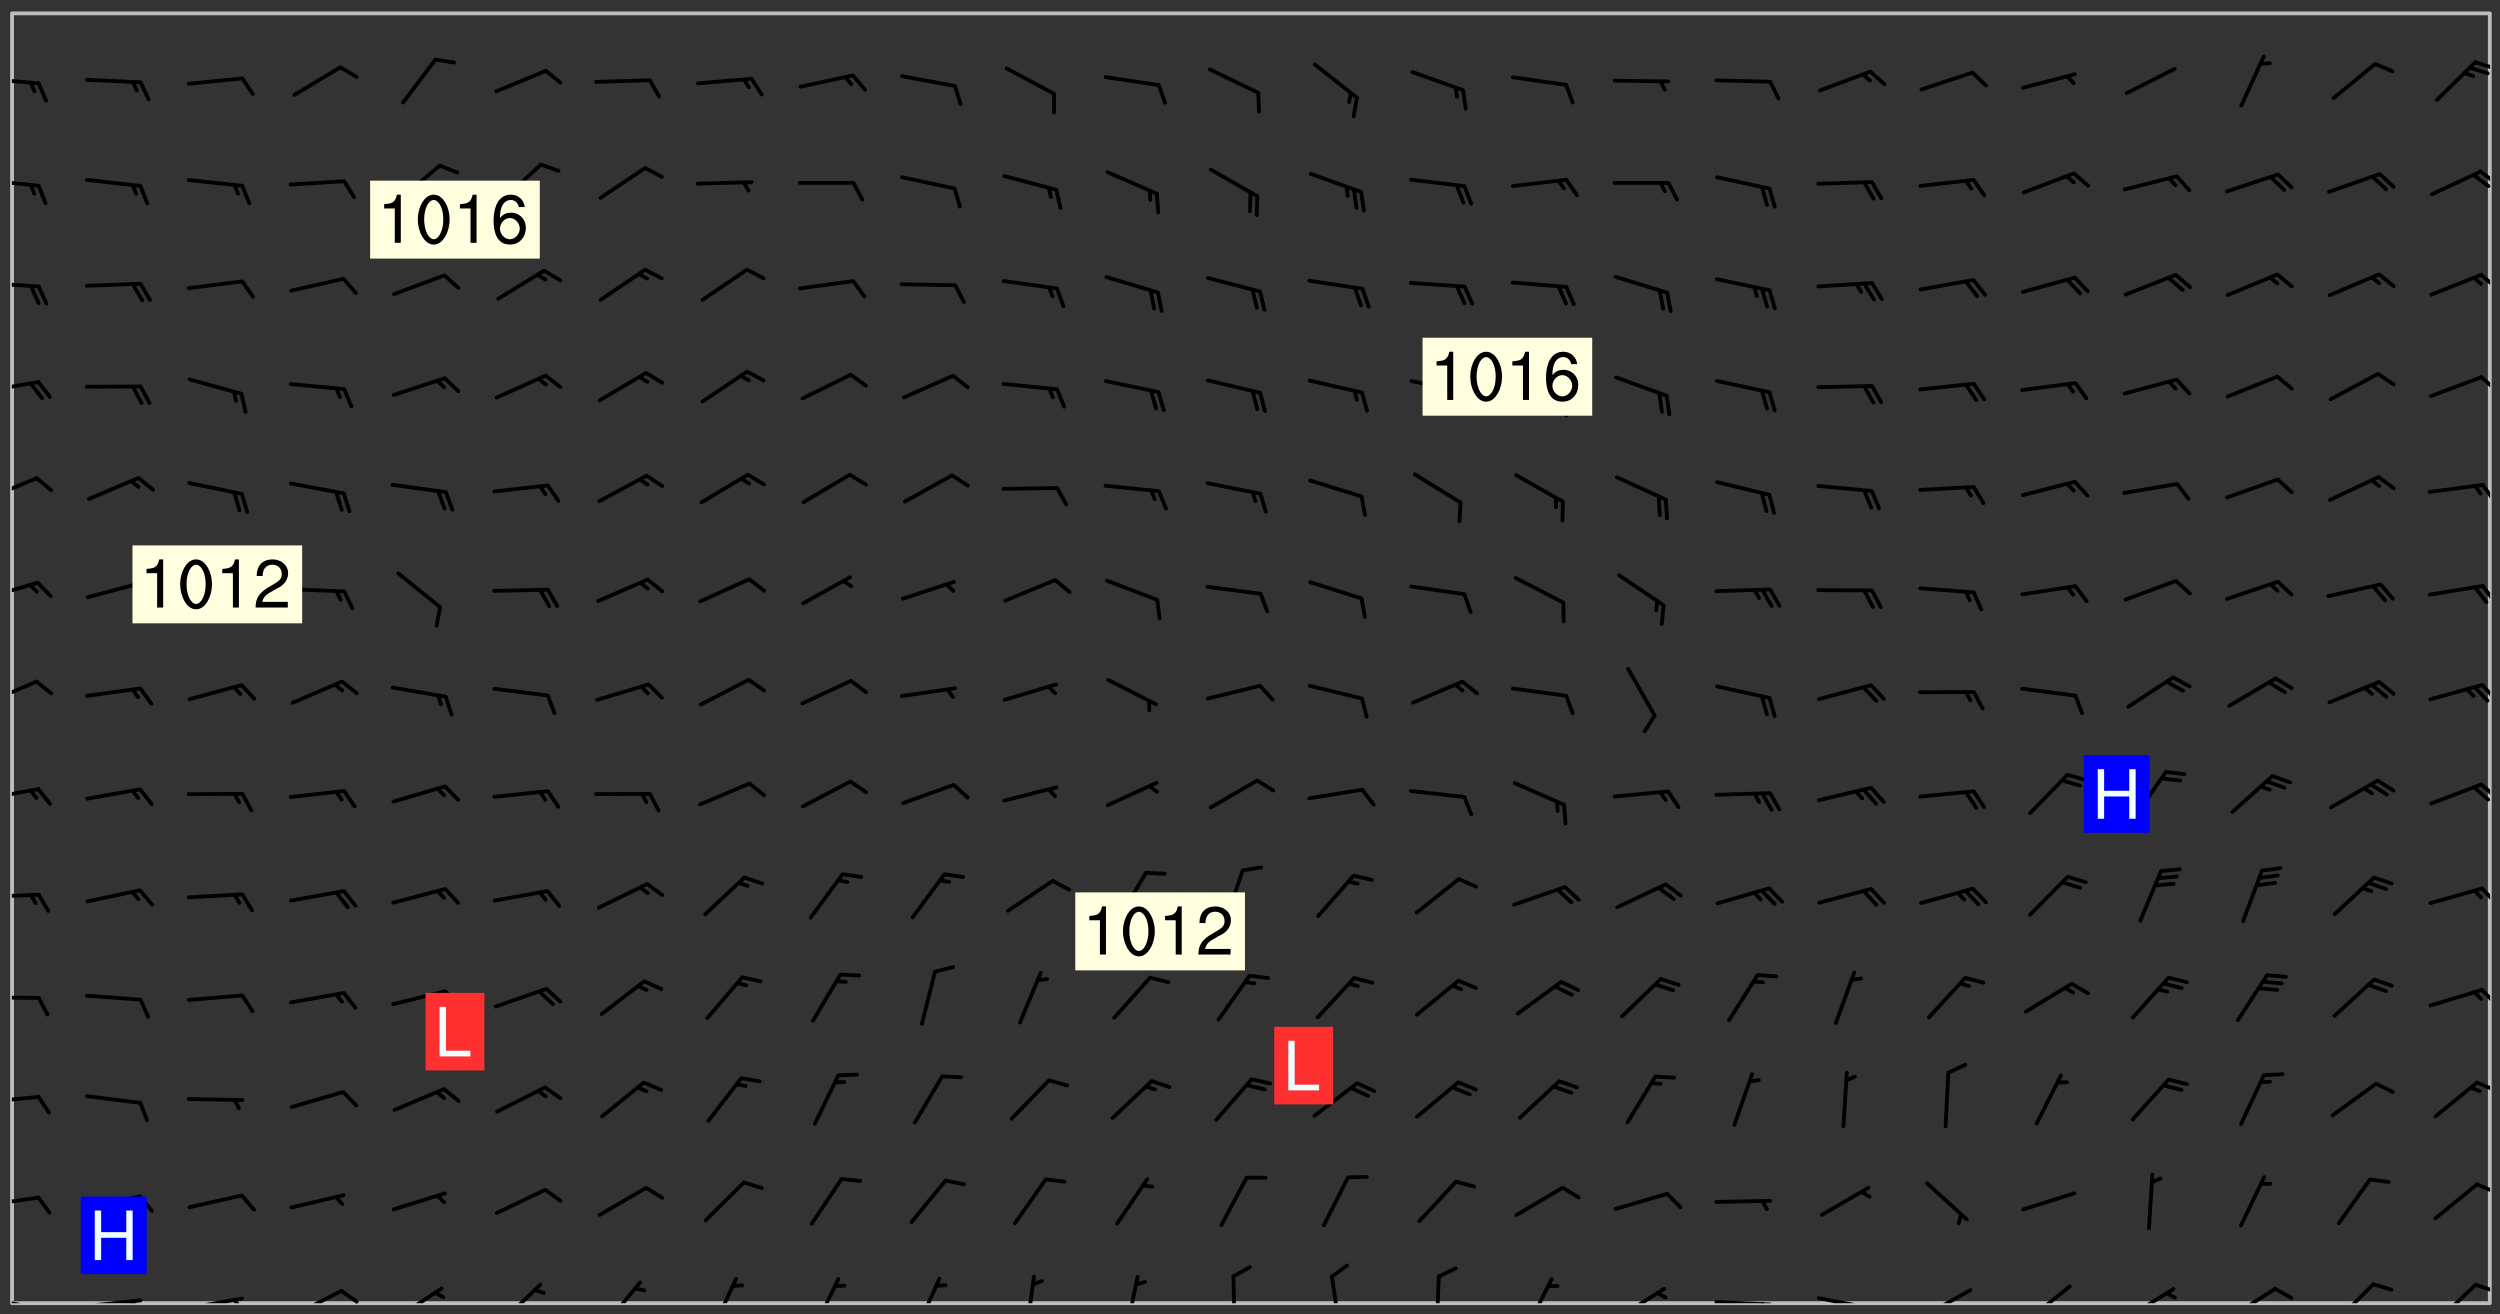 <svg xmlns="http://www.w3.org/2000/svg" role="img" xmlns:xlink="http://www.w3.org/1999/xlink" viewBox="142.45 309.95 326.84 171.84"><rect x="142.45" y="309.95" width="326.84" height="171.84" fill="#333333" stroke="none"/><defs><clipPath id="a"><path d="M144 311.672h324v168.656H144zm0 0"/></clipPath><clipPath id="b"><path d="M144 479h4v1.328h-4zm0 0"/></clipPath><clipPath id="c"><path d="M147 480h2v.328h-2zm0 0"/></clipPath><clipPath id="d"><path d="M153 479h9v1.328h-9zm0 0"/></clipPath><clipPath id="e"><path d="M159 479h2v1.328h-2zm0 0"/></clipPath><clipPath id="f"><path d="M166 479h9v1.328h-9zm0 0"/></clipPath><clipPath id="g"><path d="M172 479h3v1.328h-3zm0 0"/></clipPath><clipPath id="h"><path d="M180 478h8v2.328h-8zm0 0"/></clipPath><clipPath id="i"><path d="M186 478h4v2.328h-4zm0 0"/></clipPath><clipPath id="j"><path d="M194 478h7v2.328h-7zm0 0"/></clipPath><clipPath id="k"><path d="M207 477h7v3.328h-7zm0 0"/></clipPath><clipPath id="l"><path d="M221 477h6v3.328h-6zm0 0"/></clipPath><clipPath id="m"><path d="M235 476h4v4.328h-4zm0 0"/></clipPath><clipPath id="n"><path d="M248 476h5v4.328h-5zm0 0"/></clipPath><clipPath id="o"><path d="M262 476h4v4.328h-4zm0 0"/></clipPath><clipPath id="p"><path d="M276 476h2v4.328h-2zm0 0"/></clipPath><clipPath id="q"><path d="M289 476h3v4.328h-3zm0 0"/></clipPath><clipPath id="r"><path d="M303 476h2v4.328h-2zm0 0"/></clipPath><clipPath id="s"><path d="M316 476h2v4.328h-2zm0 0"/></clipPath><clipPath id="t"><path d="M330 476h1v4.328h-1zm0 0"/></clipPath><clipPath id="u"><path d="M341 476h5v4.328h-5zm0 0"/></clipPath><clipPath id="v"><path d="M353 478h8v2.328h-8zm0 0"/></clipPath><clipPath id="w"><path d="M366 479h9v1.328h-9zm0 0"/></clipPath><clipPath id="x"><path d="M372 480h2v.328h-2zm0 0"/></clipPath><clipPath id="y"><path d="M379 479h9v1.328h-9zm0 0"/></clipPath><clipPath id="z"><path d="M385 480h2v.328h-2zm0 0"/></clipPath><clipPath id="A"><path d="M393 478h8v2.328h-8zm0 0"/></clipPath><clipPath id="B"><path d="M407 477h7v3.328h-7zm0 0"/></clipPath><clipPath id="C"><path d="M420 478h7v2.328h-7zm0 0"/></clipPath><clipPath id="D"><path d="M433 478h8v2.328h-8zm0 0"/></clipPath><clipPath id="E"><path d="M447 477h6v3.328h-6zm0 0"/></clipPath><clipPath id="F"><path d="M460 477h7v3.328h-7zm0 0"/></clipPath><clipPath id="G"><path d="M465 477h3v2h-3zm0 0"/></clipPath><clipPath id="H"><path d="M144 466h4v2h-4zm0 0"/></clipPath><clipPath id="I"><path d="M466 464h2v2h-2zm0 0"/></clipPath><clipPath id="J"><path d="M144 453h4v2h-4zm0 0"/></clipPath><clipPath id="K"><path d="M466 451h2v2h-2zm0 0"/></clipPath><clipPath id="L"><path d="M144 440h4v1h-4zm0 0"/></clipPath><clipPath id="M"><path d="M466 439h2v3h-2zm0 0"/></clipPath><clipPath id="N"><path d="M144 426h4v2h-4zm0 0"/></clipPath><clipPath id="O"><path d="M466 425h2v4h-2zm0 0"/></clipPath><clipPath id="P"><path d="M144 412h4v3h-4zm0 0"/></clipPath><clipPath id="Q"><path d="M466 412h2v3h-2zm0 0"/></clipPath><clipPath id="R"><path d="M144 398h4v5h-4zm0 0"/></clipPath><clipPath id="S"><path d="M466 399h2v3h-2zm0 0"/></clipPath><clipPath id="T"><path d="M144 385h4v4h-4zm0 0"/></clipPath><clipPath id="U"><path d="M466 386h2v3h-2zm0 0"/></clipPath><clipPath id="V"><path d="M144 372h4v4h-4zm0 0"/></clipPath><clipPath id="W"><path d="M466 373h2v3h-2zm0 0"/></clipPath><clipPath id="X"><path d="M144 359h4v3h-4zm0 0"/></clipPath><clipPath id="Y"><path d="M466 359h2v3h-2zm0 0"/></clipPath><clipPath id="Z"><path d="M144 346h4v2h-4zm0 0"/></clipPath><clipPath id="aa"><path d="M466 345h2v3h-2zm0 0"/></clipPath><clipPath id="ab"><path d="M144 333h4v2h-4zm0 0"/></clipPath><clipPath id="ac"><path d="M466 332h2v3h-2zm0 0"/></clipPath><clipPath id="ad"><path d="M465 332h3v3h-3zm0 0"/></clipPath><clipPath id="ae"><path d="M144 319h4v3h-4zm0 0"/></clipPath><clipPath id="af"><path d="M465 317h3v3h-3zm0 0"/></clipPath><g id="ag" clip-path="url(#clip1)"><path fill="#fff" fill-opacity="0" fill-rule="evenodd" d="M0 0h1000v1000H0zm0 0"/><path fill="#d3d3d3" fill-opacity="0" fill-rule="evenodd" d="M162.152 355.867l-.234.293.059.234.117.172.176.234.293.348.113.059.117-.172.059-.234.176-.176.465-.176h.699l.234.293.289.816.059.176.176.23.352.234.699.699.172.176.234.348.234.41.289.582.41.465.23.234.234.176.117.23.176.293.172 1.164v.234l.059.289.059.117.117.117.348.41.117.172.176.176.176.234.117.172.172.352.059.234.234.406.234-.059-.176.176-.059.93h-.582l-.234-.113-.348.113-.117.117-.059.293-.059.176-.117.172-.465.293-.059.234-.059.113v.645l.059.172v.41l.059.059v.406l.059.406.117.176.059.059.23.641-.059.293v.699l-.059.582v.234l-.059.23-.055.352v1.922l.055.117h.426l-.367.117-.023.352.891 1.168 1.742.539 1.34.359v.539l.09.809.535.715 1.52.27.891-.086.09 1.164.535.18 1.16-.18 2.055-.984 1.16-.363 1.879-.176 1.695-.18-.18.719-1.516.086-1.25.09-.805.27-1.074.809.27.719.535.898-.18.625-.266.809.266 1.078.625.898.805.18 1.25-.18-.266.723.098.504.055.293v.172l.059.293v.406l.176.117.352.117h.406l.293-.176.113-.117.059-.117.117-.23.059-.176.352-.465.23-.176.176-.059.176.059.059.176.117.988.055.469.059.172.117.234.176.059.816.059h.289l.117.234.059.406.059.352v1.105l.117.293.117.348.289.699.176.352.582.754.352.176.172.059.469.234.641.465.348.234.293.176.293.055.23.062.816.348.293.176.113.172.352.352.117.176.523.641v.289l.059.352v.348l.059.352.059.289.117.059.172.059h.176l.582.234.176.117.176.289.176.234.113.234.293.23.117.117v.41l.059.055.289.234.234.117.059.117.117.172.059.117.23.234.059.176.234.059.117.059-.117.113-.059.117v.117l-.117.293-.117.289v.582l.176.117.117.059.059.117.117.117.113.059.176.348.059.352.059.406v.176l-.059.176-.117.699v.172l.117.176.293.293h.406l.176.117.117.172.117.293v.234h-.527l-.23-.234h-.234l-.176.059-.059.699.059.348.117.176.176.41.117.23.289.469.176.055h.523l.234.059.758.641.059.293v.234l.059.059.23.348v.352l-.117.172v.293l.293.289.293.176.172.059.293.176.293.117.582.406.289.234.293.176.219.16.016.012.23.176.641.523.176.234.117.176.176.176.113.172v.641l.117.176.469.117.582.117.234.059.23.113.293.117.113.059.586.352.289.172.176.062.176.055.176.059.699.352.289.176.234.055.289.176.234.117.641.406.293.117.172.059.234.059.41.059.23.059.234.117.059.172-.41.176.469.059.059.293.113.234.176.055.234.059.176.059.406.117.641.234.117.172.059.234v.176l-.059.117-.059.406.234.234.117.059.348.117.641.23.176.117.289.117.176.176.234.465.582 1.105.176.176.348.176.176.117.352.117 1.047.523.234.059.465.113.293.059.465.176.758.582.234.234.348.465.176.176.289.234.816.699.293.176.289.289.293.176.293.289.695.641.176.176.293.234.289.234.469.289.641.582.348.234.234.293.348.348.352.465.934.992.348.406.117.176.234.059.113.117.645.176.23.113.234.059.293.176.23.117.934.699.406.406.234.176.406.176.234.117.816.348.348.234.234.117.293.289.23.117.758.352.352.172.23.059.293.117.234.059.871.176h.816l.469.23.172.059.875.699.465.117.293.059.176.059.23.059.469.059.348.059.352.059.406.059h.293l.172.059v.23l.176.176h.293l.348.059.352.059.699.117h.641l.465-.234.293-.176.172-.117.41-.172.289-.176.934-.465.469-.293.523-.293.465-.172.465-.176 1.051-.465.289-.117.41-.117.289-.117.527-.176 1.516-.699.582-.348.289-.059.293-.059.348-.117.875-.23.352-.117h.113l.234-.059.875-.234.234-.059h.812l.352-.059.816-.117.172-.059.352-.055.293-.059.23-.059.816-.176.176-.059h.348l.234-.059.465-.117.758-.172.234-.059h.348l.41-.117.289-.059 1.285-.059h.289l.41-.059.23-.059h.176l.875-.117h.406l.41-.117h.348l.352-.113.871-.059h1.75l1.047.289.41.117.289.117.352.117.289.117 1.051.172.289.059h.293l.293.059.172.059.41.059.172.059.117.059h.117l.117.059.352.059h.113l.41.066 1.922.395 1.926.395 1.52.449 1.695.719 2.145.805 1.605-.719 1.43-.805 1.16-1.078 1.25-.449 3.035-.719 1.875-.359 2.145-1.348 2.234-1.254 2.5-1.258 1.695-.449 1.785-.18 1.16-.27.625.539 1.34-.27.715-.988.984-1.344.445-.18.805-.359 1.875-.539 1.785-.449 1.25-.27 1.16-.09 1.699-.09 1.961-.27 1.25-.09h.539l.625-.09h.891l2.145-.18 2.41-.18 2.59-.09 1.695.18 1.609.09 1.43.359 1.16.719 1.875.988 1.16 1.527.266.715.629.09.355.898.535.539.535 1.527 1.074.359h.535l-.805.535.09 1.707.715 2.695.891.805.895.988.715 1.258 1.785.539 1.52-.18.355 1.344 1.609-.805.98-.539.27.27.316-.215.219-.145.801.449.449-.359h.355l.535-.27.539-.719.535-.27.625-.988 1.16.449.84.371 1.395.617 1.695-.18h1.605l1.785.09.18-1.707.535-1.344.805.27.492.848.402.406-.09.539v.359l.715.449.711-.27h1.43l.359.988.445 1.258.715 1.344 1.25.629 1.695.629.715-.18.18-.539.98-.09.449.359.086 1.258-.266.629-.535.18v.539l.715.984.266.539.984.988.801 1.078-.266.359-.09.898-.625 2.332-.355 2.066-.09 1.793-.18.719-.09.539v1.438l-.98 1.883-.359 1.707-.535.898-.805 1.168-.266.539 2.055 1.254.086.359-.355.539-.09-.18v.809l.09 1.438-.445.715-1.074.094-.266.715.535.898.805.719 1.16.809 1.34.27.445.359-.355.449-1.789-.09-1.25-.449-.715-.719-.625-.09-.176 3.59-.188 1.309h89.359V311.703h-55.27v49.082l.762.125 3.289.543 2.023 2.836v2.754l2.352.332 2.348.332h4.051l-1.379 4.16-2.023.707-2.023.703-.543.344-2.594 1.617-.188.117-2.023-2.078-.73-2.742-2.672-2.078-1.375-3.5-.066-.082-1.957-2.672 2.75-1.418v-49.082H294.422v91.414l.117.031.133.012.074.074.105.047.09.059.086.059.09.059.297.297.059.09.031.117.027.117.016.137-.031.117-.059.09-.059.086-.043.105-.047.102-.027.121v.145l.176.27.148.148.074.086.074.074.043.105.062.09.059.086.043.105.059.09.047.102.043.105.059.086.117.18.074.074.062.086.059.09.043.105.059.09.059.086.062.09.059.09.043.102.117.18.074.074.059.086.074.074.09.059.105.047h.148l.133-.016.133.016.102-.047.074-.074.047-.102-.016-.133v-.148l-.047-.105-.027-.117-.047-.102-.027-.121-.043-.102-.062-.09-.043-.102-.043-.105-.031-.117-.016-.133-.012-.137.086-.059.059-.086.121-.031.043.105.016.133v.117l.059.102.059.09.09.059.148.148.059.09.043.105-.012.102.086.059.105.047.086.059.09.059.074.074-.117.027-.105.047-.086.059-.074.074-.059.09-.062.086-.027.121-.047.102-.043.105-.031.117-.012.133-.016.133v.148l.027.117.047.105.043.102.059.09.074.074.09.059.074.074.09.059.059.09.043.105.047.102.117.031.133.016h.148l.117-.031.105.043.043.105.047.102.027.121L299.5 410l.027.117.031.121.027.117.105.043.102.047.133-.016.148.148.062.086.074.074.07.074.09.062.105.043.102.043.117.031.137.016.117-.031.074-.074.027-.117-.012-.133-.031-.121-.027-.117.043-.105h.117l.09.062.117.027h.148l.133.016h.148l.133.016.133-.016h.148l.133-.016.133-.012.137.012.117-.027.133-.016.191-.059-.059.176-.016.133-.027.121-.016.133-.059.086-.133.016-.105.047-.105.043-.117.031-.117.027-.266.031h-.148l-.133.016-.074.074.059.086.148.148.117.18.074.07.09.062.09.059.086.059.09.059.102.043.105.062.105.043.086.059.105.047.102.043.18.117.059.09-.043.102-.047.105.016.133.223.223.059.09.043.102.031.121.043.102.016.133.031.117.012.137.031.117.148.148.102.043.105.043.117.031.133.016.137.016h.117l.117-.031.09-.059.043-.105.047-.102.043-.105.031-.117.012-.133v-.148l-.012-.133-.016-.133-.031-.117-.043-.105-.047-.105-.043-.102-.043-.105-.016-.133.016-.133.027-.117.031-.117.027-.121.047-.102.09-.059.086-.062.074-.074.09-.059.223-.223.059-.086.074-.074.117-.18.059-.086v-.148l-.074-.074-.102-.047-.105-.043-.102-.043-.059-.09-.047-.105-.027-.117.09-.059.117-.031.102-.043.18-.117.148-.148.012-.133-.012-.105-.09-.059-.133.016h-.148l-.133.016-.133-.016-.121-.031-.086-.059-.074-.074-.059-.09-.062-.086-.117-.18-.059-.086.031-.121.086-.059.121-.031.059-.086v-.121l-.031-.117-.059-.09-.059-.086-.047-.105-.027-.117-.016-.133.059-.09.074-.074.09-.059.117-.18.074-.074.059-.086.148-.148.121-.031.133-.016.133.016.074.074.043.105.016.133-.031.117-.117.031-.133.012-.148.148-.043.105-.047.102-.027.121-.031.117v.148l.031.117.043.105.059.09.074.07.074.074.117.031.121.027.117-.027.133-.016h.117l.09.059.074.074.047.105.059.086.102.047.133.016.105.043.086.059-.012.105-.074.074-.18.117-.059.09-.09.059-.07.074-.074.074-.062.09-.027.117-.016.133.016.133-.016.133v.148l.016.133.027.117.031.121.074.074.09.059.086.059.09.059.117.031v.086l-.102.047-.09.059-.266.031-.117.027h-.148l-.105.043-.102.047-.059.09-.062.234-.012.133-.031.121-.016.133v.293l-.012.133.012.137.016.133.133.016.133.012.121.031.086.059.074.074.047.105.043.102.016.133v.445l-.016.133v.445l.031.266.027.117.016.133.031.117.086.211.031.266v.148l-.031.117-.027.117-.031.121-.027.117-.031.117-.031.121-.012.133-.016.133.09.059.117-.031.102.016.047.105-.031.266v.441l-.043.105-.047.105-.043.102-.043.105-.059.086-.031.121-.043.117-.031.117-.016.133.016.133.059.09.105.047.086.059.059.086-.012.137-.031.117-.043.102v.445l-.016.133v.148l-.031.117-.043.105-.027.117-.047.105-.043.102-.031.121-.027.117-.031.133-.031.117-.027.117-.043.105-.031.117-.031.121-.012.133-.016.133v.297l.027.117v.148l.047.398.027.117.059.09.121.031h.148l.133-.016.059.09v.117l-.059.09-.09.059-.102.043-.105.047-.09.059-.086.059-.137.016-.117-.031-.133-.016-.102.047-.062.086-.012.137-.016.133-.031.117-.027.117-.016.133-.031.121v.297l.016.133.031.117v.148l.012.133v.148l-.027.117-.047.102-.027.121-.031.117-.059.09-.074.074-.102.043-.105.047-.117.027-.121.031-.102-.047.059-.086.105-.047.027-.117.031-.117.027-.121.031-.117v-.148l.016-.133-.031-.117-.043-.105-.105.016-.074.074-.102.043-.09.062-.074.074-.043.102-.016.133-.031.117L304.25 426l-.031.117-.027.117-.031.121-.027.117-.031.117-.043.105-.09.059h-.09l-.117-.031-.031-.086.016-.137-.031-.117v-.148l-.012-.133v-.148l-.062-.234-.027-.121-.043-.102-.047-.105-.059-.086-.059-.09-.043-.105-.062-.086-.148-.148-.07-.074-.105-.047-.105-.043-.102-.043-.297-.297-.09-.074-.086-.059-.105-.043-.09-.062-.086-.059-.105-.043-.09-.059-.086-.062-.074-.07-.105-.047-.086-.059-.105-.043-.09-.062-.102-.043-.105-.043-.086-.059-.105-.047-.105-.043-.102-.047-.09-.059-.102-.043-.105-.043-.09-.062-.117-.027-.133-.016-.133.016H299.75l-.133.016-.117-.031-.09-.059-.074-.074-.09-.059-.102-.047h-.148l-.121-.027-.102-.043-.074-.074-.117-.18-.09-.059-.102-.043-.09-.062-.105-.043-.09-.059-.086-.059-.105-.047-.059-.086-.059-.09-.043-.105-.047-.102-.074-.074-.086-.059-.074-.074-.09-.059-.223-.223-.043-.105-.031-.266.105-.043h.145l.105.043.074.074.09.059.086.059.105.047.09.059.148.148.07.074.148.148.062.086.074.074.086.059.074.074.09.062.09.059.086.059.27.176.102.047.105.043.102.043.047-.074.059-.086.074-.074.07-.074.105.043.074.074.059.09.043.102.047.105.043.105.121.027.117-.027.074-.09.043-.105.059-.09.074-.074.105-.043.117-.027.133.012.09.059.148.148.059.09.043.105.047.102.043.105.043.102.105.047.105.043.133.016.086-.059.059-.09.074-.074.105-.043.117.027.105.047.102.043.105.043.102.047.18.117v.117l-.016.133.016.133.016.137.059.086.102.047.121.027.117.031h.148l.117-.031.059-.09.18-.117.059-.09.074-.074.059-.086.117-.18.18-.117.117.031.09.059.043.074-.016.133v.117l.09.059h.148l.133-.016.133-.012.266-.031.105-.043.117-.031.121-.027.074-.074.07-.074.062-.09-.016-.105-.047-.102-.102-.043-.105-.016-.117.027-.266.031h-.148l-.074-.074-.09-.059-.117-.031-.117-.027-.133-.016h-.148l-.133.016h-.297l-.105-.047-.148-.148-.043-.102-.059-.09.223-.223.086-.059.105-.043.117-.031.133-.016.133.016.137.016.102.043.133-.012.09-.062.102-.043.062-.09-.047-.102-.09-.059-.117-.031-.102-.043-.059-.09-.062-.09v-.117l.016-.133.105-.047.074-.07v-.121l-.09-.059-.031-.117.09-.059.074-.074.043-.105.059-.09.047-.102.016-.133v-.148l-.047-.105-.043-.102-.09-.059-.133-.016-.102-.043-.137-.016-.117-.031h-.445l-.133-.016-.133-.012-.133-.016-.117-.031h-.148l-.133-.016-.133-.012-.266-.031-.121-.043-.086-.059-.074-.074v-.148l.012-.133.105-.047.102-.043.133-.016h.152l.133-.016h.293l.121.031.102.043.09.059.234.062.121-.047.09-.059.102-.043.133-.016.105.043.102.047.133.012.121-.027h.145l.121-.031.117-.027.105-.047.074-.074.086-.059.148-.148.059-.086.047-.105.027-.117.016-.105-.102-.043-.09-.059-.117-.031-.105-.043-.09-.062-.074-.086-.074-.074-.102-.043-.105-.047-.102-.043-.059-.09-.047-.102-.086-.211-.062-.086-.059-.09-.074-.074-.086-.059h-.27l-.117.031-.09.059-.102.043-.133.016-.105-.016-.027-.117-.062-.09-.117-.031-.102-.043-.148-.148-.031-.117-.016-.105.074-.074.18-.117.117-.027.117-.031.137.016.102.043.105.043.102.047.105.043.117.031.133.016.117.027.133.016.105-.016.09-.059-.074-.074-.105-.043-.074-.074-.074-.09-.148-.148-.086-.059-.09-.059-.074-.074-.09-.059-.102-.047-.121-.027-.102-.047-.105-.043-.117-.031-.102-.043-.121-.031h-.148l-.117.031-.105.043-.086.062-.18.117-.086.059-.09.059-.105.047-.086.059-.105.043-.102.043-.105.047-.074.074-.059.09-.059.086-.047.105-.059.086-.074.074-.133-.012-.117-.031h-.117l-.074.074-.09.059-.074.074-.09.059-.086.059-.105.047-.102.043-.137.016-.102-.043-.148-.148-.105-.047h-.086l-.105.047-.102.043-.121.031-.117-.031-.074-.074v-.117l.031-.121.074-.07.059-.09.074-.074.117-.031.105-.043h.293l.133-.016.137-.016.102-.043.09-.059.102-.047.09-.059.133-.012.09.059.133.012.09-.059.086-.059.105-.043.09-.059.086-.062.09-.059.148-.148.059-.086.059-.09.105-.043.133-.016.117.027.121.031.059-.059.059-.09.031-.266.027-.117.105.012.133.016.102-.043.09-.059.059-.09.074-.074.059-.09.047-.102.012-.133-.012-.133-.047-.105-.148-.148-.059-.09-.059-.086-.043-.105v-.445l.016-.133v-.148l.012-.133-.059-.059-.09.059-.102-.043-.18-.117-.086-.059-.062-.09-.059-.09-.074-.074-.086-.059-.121.031-.102.012-.105.047-.086.059-.105.043-.148.148-.09.059-.086.059-.09.062-.105.043-.133.016v-.121l.105-.043.117-.031.074-.07.043-.105v-.148l-.027-.117-.148-.148-.133-.016h-.148l-.117.031-.105.043-.102.043-.09.062-.117.027-.074-.074.012-.133-.043-.102-.043-.105-.09-.059-.117.027-.121.031-.117.031-.102.043-.121.031-.102.043-.105.043-.09.059-.102.016v-.117l.016-.133-.059-.09-.074.043-.148.148-.059.09-.074.074-.047.105-.043.102-.074.074-.059.09-.074.074-.059.086-.074.074-.09.062-.074.07-.074.074-.102.016-.133.016-.105-.043v-.121l.148-.148.043-.102.059-.09.047-.102.043-.105.059-.09.031-.117.043-.102.031-.121.027-.117.047-.105.043-.102.043-.105.074-.07.09-.062.09-.059.102-.043h.297l.266-.031.105-.043-.074-.074-.117-.031-.105-.043-.09-.059-.102-.047-.09-.059-.102-.043-.105-.043-.09-.062-.086-.059-.105-.043-.102-.043-.121-.031-.117-.031-.102-.043L297.5 410.25l-.102-.043-.09-.059-.043-.105-.016-.133.102-.043.133-.016.137.016.133-.016.102-.043.059-.09.016-.105-.09-.059-.074-.074-.102-.043-.09-.059-.148-.148-.043-.105-.016-.133v-.293l-.059-.09-.09-.059-.074-.074-.043-.105-.031-.117-.059-.09-.074-.074-.117-.027-.074-.074-.09-.059-.09-.062-.086-.059-.074-.074-.059-.086-.047-.105-.086-.059-.148-.148-.195-.059-.133.016-.102.043-.074.074-.047.102-.043.105-.059.09-.059.086-.297.297-.09.059h-.086l-.062-.086-.043-.105.031-.117.059-.09.027-.117-.012-.133-.09-.062-.105.047-.117.027-.117.031-.27.176-.102.047-.117.027-.105.047-.09.059-.102.043-.059-.086-.047-.105.016-.133.047-.105.07-.074.074-.07.059-.09v-.148l-.043-.105h-.238l-.102.047-.031.117-.027.117-.031.121-.074.043-.133.016-.074-.047-.043-.102-.043-.105-.047-.102-.043-.105-.121.031-.102.043-.133.016-.117.031-.105.043-.09.059-.102.047-.121.027-.133.016-.102-.043-.059-.09-.047-.105-.043-.102-.043-.105v-.117l.059-.09.086-.059.18-.117.102-.047.105-.043.105-.059.102-.043.09-.062.102-.043.105-.059.102-.047.09-.059.105-.043.102-.043.09-.062.102-.043.137-.016.117.031.102.043.121.031.102.043.105.047.102.043.105.043.102.047.105.043.102.043.105.047.086.059.105.043.117.031.105.043.102.047.09.059.105.043.102.043.105.047.117.027.102.047.121.027h.148l.086-.059.016-.102.059-.09-.027-.117-.074-.074-.117-.18-.074-.074-.09-.074-.18-.117-.086-.059-.105-.043-.102-.047-.27-.176-.059-.09-.074-.074-.059-.09-.043-.102-.031-.117-.016-.137v-.562l-.012-.133-.016-.133-.031-.117-.016-.133-.012-.133-.031-.121-.223-.223-.059-.086-.016-.105.031-.117.133-.016v-91.414H172.992v1.453l-.059.234-.352 1.051-.172.523-.117.348-.176.41-.117.172-.234.293-.23.059h-.352l-.117.059-.23.406v.293l.117.176.23.23.117.234.641.758.293.465.176.234.23.352.234.348.641.816.176.465.172.41.117.695.176.469.117 1.398.059.465v.875l.117 1.047v4.781l-.059.465-.352 1.281-.176.523-.113.41-.352.93L172.934 336l-.234.582-.117.176-.172.348-.176.406-.352.816-.059.293-.113.293-.117.289-.059.176-.117.875-.059.406-.059.117-.059.176-.059.172-.23.527-.117.172v.234l-.117.234-.059.172-.176.586v.289l-.059.176v.293l-.059.113-.059.527v.172l-.055.234v2.621l-.176.816-.117.176-.176.234-.117.172-.113.234-.586.934-.23.289-.293.465-.176.234-.289.352-.352.699-.113.23-.176.41-.176.23-.406.527-.816.699-.293.172-.289.234-.176.117-.176.176-.523.406-.527.176-.172.176-.234.055-.641.176h-.758m12.211 31.023l-1.074.449.359.895 1.25-.715.445-.539-.98-.09"/><path fill="#d3d3d3" fill-opacity="0" fill-rule="evenodd" d="M201.508 416.598h-.895l.449.629.98.359.805-.09.445-.988-.176.09-.715-.355-.895.355m154.621 59.07l-.059-.523v-.293l.113-.293.059-.23.469-.469h.113l.117-.113.117-.059h.176l.234-.059h.348l.234.059.117.059.23.172.059.176.117.582v.293l-.117.176-.172.289-.176.176-.527.523-.23.234-.117.059h-.176l-.117-.059-.406-.293-.176-.117-.117-.059-.059-.113-.055-.117m6.641-10.957l-.059-.172v-1.109l.059-.172.176-.059.172-.059h.176l.234-.059.117.059.059.699-.059.172-.117.176-.117.059-.234.523-.113.059h-.234l-.059-.117m9.613-14.391l-.117-.176v-.699l.293-.875.117-.172.176-.352.113-.23.117-.293.352-.758.117-.23.172-.234h.176l.117-.059h.641l.117.059.234.234.172.113.352.293.117.117.113.176v.113l.117.059.117.117v.699l-.059.176v.23l-.059.176-.348 1.051-.117.23-.117.234-.117.059-.23.234-.641.289h-.875l-.41-.117-.641-.465"/><path fill="none" stroke="#bebebe" stroke-linecap="round" stroke-linejoin="round" stroke-miterlimit="10" stroke-width=".5" d="M467.957 311.695H144.027v168.625h323.93v-168.625"/><g clip-path="url(#a)"><path fill="#fff" fill-opacity="0" fill-rule="evenodd" d="M144 311.672v168.656h324V311.672H144"/></g><g clip-path="url(#b)"><path fill="none" stroke="#000" stroke-linecap="round" stroke-linejoin="round" stroke-miterlimit="10" stroke-width=".5" d="M147.434 481.07l-6.867-1.484"/></g><g clip-path="url(#c)"><path fill="none" stroke="#000" stroke-linecap="round" stroke-linejoin="round" stroke-miterlimit="10" stroke-width=".5" d="M147.434 481.07l.668 2.363"/></g><g clip-path="url(#d)"><path fill="none" stroke="#000" stroke-linecap="round" stroke-linejoin="round" stroke-miterlimit="10" stroke-width=".5" d="M160.809 479.965l-6.988.727"/></g><g clip-path="url(#e)"><path fill="none" stroke="#000" stroke-linecap="round" stroke-linejoin="round" stroke-miterlimit="10" stroke-width=".5" d="M159.793 480.07l.684 1.02"/></g><g clip-path="url(#f)"><path fill="none" stroke="#000" stroke-linecap="round" stroke-linejoin="round" stroke-miterlimit="10" stroke-width=".5" d="M174.09 479.719l-6.918 1.223"/></g><g clip-path="url(#g)"><path fill="none" stroke="#000" stroke-linecap="round" stroke-linejoin="round" stroke-miterlimit="10" stroke-width=".5" d="M173.082 479.895l.758.969"/></g><g clip-path="url(#h)"><path fill="none" stroke="#000" stroke-linecap="round" stroke-linejoin="round" stroke-miterlimit="10" stroke-width=".5" d="M187.07 478.723l-6.25 3.211"/></g><g clip-path="url(#i)"><path fill="none" stroke="#000" stroke-linecap="round" stroke-linejoin="round" stroke-miterlimit="10" stroke-width=".5" d="M187.07 478.723l2.016 1.398"/></g><g clip-path="url(#j)"><path fill="none" stroke="#000" stroke-linecap="round" stroke-linejoin="round" stroke-miterlimit="10" stroke-width=".5" d="M200.195 478.398l-5.871 3.859"/></g><path fill="none" stroke="#000" stroke-linecap="round" stroke-linejoin="round" stroke-miterlimit="10" stroke-width=".5" d="M199.344 478.961l1.074.59"/><g clip-path="url(#k)"><path fill="none" stroke="#000" stroke-linecap="round" stroke-linejoin="round" stroke-miterlimit="10" stroke-width=".5" d="M213.105 477.891l-5.062 4.875"/></g><path fill="none" stroke="#000" stroke-linecap="round" stroke-linejoin="round" stroke-miterlimit="10" stroke-width=".5" d="M212.371 478.602l1.164.379"/><g clip-path="url(#l)"><path fill="none" stroke="#000" stroke-linecap="round" stroke-linejoin="round" stroke-miterlimit="10" stroke-width=".5" d="M226.129 477.621l-4.477 5.418"/></g><path fill="none" stroke="#000" stroke-linecap="round" stroke-linejoin="round" stroke-miterlimit="10" stroke-width=".5" d="M225.477 478.41l1.203.246"/><g clip-path="url(#m)"><path fill="none" stroke="#000" stroke-linecap="round" stroke-linejoin="round" stroke-miterlimit="10" stroke-width=".5" d="M238.68 477.137l-2.945 6.383"/></g><path fill="none" stroke="#000" stroke-linecap="round" stroke-linejoin="round" stroke-miterlimit="10" stroke-width=".5" d="M238.25 478.066l1.223-.07"/><g clip-path="url(#n)"><path fill="none" stroke="#000" stroke-linecap="round" stroke-linejoin="round" stroke-miterlimit="10" stroke-width=".5" d="M252.051 477.168l-3.062 6.324"/></g><path fill="none" stroke="#000" stroke-linecap="round" stroke-linejoin="round" stroke-miterlimit="10" stroke-width=".5" d="M251.605 478.086l1.227-.047"/><g clip-path="url(#o)"><path fill="none" stroke="#000" stroke-linecap="round" stroke-linejoin="round" stroke-miterlimit="10" stroke-width=".5" d="M265.262 477.117l-2.852 6.422"/></g><path fill="none" stroke="#000" stroke-linecap="round" stroke-linejoin="round" stroke-miterlimit="10" stroke-width=".5" d="M264.848 478.051l1.223-.086"/><g clip-path="url(#p)"><path fill="none" stroke="#000" stroke-linecap="round" stroke-linejoin="round" stroke-miterlimit="10" stroke-width=".5" d="M277.629 476.848l-.957 6.961"/></g><path fill="none" stroke="#000" stroke-linecap="round" stroke-linejoin="round" stroke-miterlimit="10" stroke-width=".5" d="M277.488 477.859l1.152-.422"/><g clip-path="url(#q)"><path fill="none" stroke="#000" stroke-linecap="round" stroke-linejoin="round" stroke-miterlimit="10" stroke-width=".5" d="M291.172 476.887l-1.414 6.883"/></g><path fill="none" stroke="#000" stroke-linecap="round" stroke-linejoin="round" stroke-miterlimit="10" stroke-width=".5" d="M290.969 477.891l1.176-.348"/><g clip-path="url(#r)"><path fill="none" stroke="#000" stroke-linecap="round" stroke-linejoin="round" stroke-miterlimit="10" stroke-width=".5" d="M303.703 476.816l.156 7.023"/></g><path fill="none" stroke="#000" stroke-linecap="round" stroke-linejoin="round" stroke-miterlimit="10" stroke-width=".5" d="M303.703 476.816l2.141-1.199"/><g clip-path="url(#s)"><path fill="none" stroke="#000" stroke-linecap="round" stroke-linejoin="round" stroke-miterlimit="10" stroke-width=".5" d="M316.578 476.852l1.035 6.953"/></g><path fill="none" stroke="#000" stroke-linecap="round" stroke-linejoin="round" stroke-miterlimit="10" stroke-width=".5" d="M316.578 476.852l1.977-1.457"/><g clip-path="url(#t)"><path fill="none" stroke="#000" stroke-linecap="round" stroke-linejoin="round" stroke-miterlimit="10" stroke-width=".5" d="M330.562 476.82l-.305 7.02"/></g><path fill="none" stroke="#000" stroke-linecap="round" stroke-linejoin="round" stroke-miterlimit="10" stroke-width=".5" d="M330.562 476.82l2.215-1.059"/><g clip-path="url(#u)"><path fill="none" stroke="#000" stroke-linecap="round" stroke-linejoin="round" stroke-miterlimit="10" stroke-width=".5" d="M345.301 477.188l-3.148 6.281"/></g><path fill="none" stroke="#000" stroke-linecap="round" stroke-linejoin="round" stroke-miterlimit="10" stroke-width=".5" d="M344.844 478.102l1.227-.031"/><g clip-path="url(#v)"><path fill="none" stroke="#000" stroke-linecap="round" stroke-linejoin="round" stroke-miterlimit="10" stroke-width=".5" d="M360.008 478.449l-5.934 3.762"/></g><path fill="none" stroke="#000" stroke-linecap="round" stroke-linejoin="round" stroke-miterlimit="10" stroke-width=".5" d="M359.145 478.996l1.066.605"/><g clip-path="url(#w)"><path fill="none" stroke="#000" stroke-linecap="round" stroke-linejoin="round" stroke-miterlimit="10" stroke-width=".5" d="M373.867 480.488l-7.02-.316"/></g><g clip-path="url(#x)"><path fill="none" stroke="#000" stroke-linecap="round" stroke-linejoin="round" stroke-miterlimit="10" stroke-width=".5" d="M372.844 480.441l.527 1.109"/></g><g clip-path="url(#y)"><path fill="none" stroke="#000" stroke-linecap="round" stroke-linejoin="round" stroke-miterlimit="10" stroke-width=".5" d="M387.121 480.992l-6.898-1.324"/></g><g clip-path="url(#z)"><path fill="none" stroke="#000" stroke-linecap="round" stroke-linejoin="round" stroke-miterlimit="10" stroke-width=".5" d="M386.117 480.797l.363 1.176"/></g><g clip-path="url(#A)"><path fill="none" stroke="#000" stroke-linecap="round" stroke-linejoin="round" stroke-miterlimit="10" stroke-width=".5" d="M400.051 478.613l-6.129 3.43"/></g><g clip-path="url(#B)"><path fill="none" stroke="#000" stroke-linecap="round" stroke-linejoin="round" stroke-miterlimit="10" stroke-width=".5" d="M413.047 478.133l-5.488 4.391"/></g><g clip-path="url(#C)"><path fill="none" stroke="#000" stroke-linecap="round" stroke-linejoin="round" stroke-miterlimit="10" stroke-width=".5" d="M426.594 478.465l-5.957 3.727"/></g><path fill="none" stroke="#000" stroke-linecap="round" stroke-linejoin="round" stroke-miterlimit="10" stroke-width=".5" d="M425.727 479.008l1.062.613"/><g clip-path="url(#D)"><path fill="none" stroke="#000" stroke-linecap="round" stroke-linejoin="round" stroke-miterlimit="10" stroke-width=".5" d="M439.895 478.441l-5.926 3.773"/></g><path fill="none" stroke="#000" stroke-linecap="round" stroke-linejoin="round" stroke-miterlimit="10" stroke-width=".5" d="M439.895 478.441l2.137 1.211"/><g clip-path="url(#E)"><path fill="none" stroke="#000" stroke-linecap="round" stroke-linejoin="round" stroke-miterlimit="10" stroke-width=".5" d="M452.73 477.844l-4.969 4.969"/></g><path fill="none" stroke="#000" stroke-linecap="round" stroke-linejoin="round" stroke-miterlimit="10" stroke-width=".5" d="M452.73 477.844l2.348.719"/><g clip-path="url(#F)"><path fill="none" stroke="#000" stroke-linecap="round" stroke-linejoin="round" stroke-miterlimit="10" stroke-width=".5" d="M466.113 477.914l-5.105 4.828"/></g><g clip-path="url(#G)"><path fill="none" stroke="#000" stroke-linecap="round" stroke-linejoin="round" stroke-miterlimit="10" stroke-width=".5" d="M466.113 477.914l2.328.785"/></g><g clip-path="url(#H)"><path fill="none" stroke="#000" stroke-linecap="round" stroke-linejoin="round" stroke-miterlimit="10" stroke-width=".5" d="M147.477 466.516l-6.953.996"/></g><path fill="none" stroke="#000" stroke-linecap="round" stroke-linejoin="round" stroke-miterlimit="10" stroke-width=".5" d="M147.477 466.516l1.449 1.98m11.84-2.141l-6.902 1.316m6.902-1.316l1.539 1.914m11.754-2.023l-6.855 1.535m6.855-1.535l1.598 1.859m11.707-1.898l-6.836 1.613m5.844-1.379l.809.922m13.434-1.398l-6.707 2.098m5.73-1.793l.875.859m13.234-1.633l-6.34 3.035m6.34-3.035l1.973 1.457m11.211-1.703l-6.078 3.531m6.078-3.531l2.082 1.293m10.688-2.004l-4.988 4.949m4.988-4.949l2.344.73m10.43-1.176l-3.906 5.84m3.906-5.84l2.441.246m11.148-.043l-4.453 5.434m4.453-5.434l2.406.48m10.699-.641l-4.035 5.754m4.035-5.754l2.434.301m10.84-.328l-3.949 5.809m3.375-4.965l1.219.133m12.352-1.172l-3.312 6.199m3.312-6.199l2.453.004m10.789-.043l-3.164 6.277m3.164-6.277l2.453-.051m11.668.613l-4.777 5.152m4.777-5.152l2.371.629m11.578.16l-6.051 3.574m6.051-3.574l2.094 1.281m11.57-.48L353.668 468m6.746-1.973l1.715 1.758m11.738-.848l-7.023.152m6.004-.129l.598 1.07m13.262-2.785l-6.07 3.535m5.188-3.023l1.043.648m12.719 2.973l-5.199-4.73m4.441 4.039l-.301 1.191m15.125-3.918l-6.703 2.105m16.895-4.559l-.453 7.012m.387-5.992l1.117-.504m13.555-.18l-3.035 6.34m2.594-5.418l1.223-.051m13.051-.562l-4.07 5.723m4.07-5.723l2.434.316m11.57.324l-5.445 4.441"/><g clip-path="url(#I)"><path fill="none" stroke="#000" stroke-linecap="round" stroke-linejoin="round" stroke-miterlimit="10" stroke-width=".5" d="M466.285 464.793l2.262.953"/></g><g clip-path="url(#J)"><path fill="none" stroke="#000" stroke-linecap="round" stroke-linejoin="round" stroke-miterlimit="10" stroke-width=".5" d="M147.496 453.355l-6.992.684"/></g><path fill="none" stroke="#000" stroke-linecap="round" stroke-linejoin="round" stroke-miterlimit="10" stroke-width=".5" d="M147.496 453.355l1.359 2.047m11.945-1.27l-6.973-.867m6.973.867l.879 2.289m12.465-2.66l-7.027-.129m6.004.113l.555 1.094m13.641-2.129l-6.742 1.977m6.742-1.977l1.715 1.754m11.465-2.133l-6.473 2.734m6.473-2.734l1.906 1.547m-2.848-1.148l.953.773m13.203-1.387l-6.273 3.164m6.273-3.164l2.004 1.414m-2.914-.953l1 .707m12.816-1.805l-5.453 4.434m5.453-4.434l2.262.957m-3.055-.309l1.129.477m12.395-1.691l-4.285 5.57m4.285-5.57l2.422.406m-3.043.402l1.207.207m12.117-1.395l-3.062 6.324m3.062-6.324l2.453-.09m-2.898 1.012l1.227-.047m12.793-.734l-3.578 6.047m3.578-6.047l2.449.109m11.527.398l-4.902 5.031m4.902-5.031l2.355.684m11.066-.578l-5.117 4.82m5.117-4.82l2.324.789m-3.066-.086l1.16.391m12.648-1.332l-4.617 5.297m4.617-5.297l2.391.555m-3.062.215l2.391.555m12.082-.805l-5.59 4.254m5.59-4.254l2.23 1.027m-3.043-.406l2.23 1.027m11.805-1.766l-5.406 4.492m5.406-4.492l2.27.93m-3.055-.277l2.27.93m11.703-1.727l-5.148 4.781m5.148-4.781l2.316.805m-3.066-.109l2.32.805m10.996-2.113l-3.652 6.004m3.652-6.004l2.449.145m-2.98.73l1.223.07m11.957-1.258l-2.32 6.633m1.984-5.668l1.211-.188m11.504-.969l-.445 7.012m.379-5.992l1.121-.504m12.219-.516l-.363 7.016m.363-7.016l2.223-1.039m12.492 1.41l-3.164 6.273m2.703-5.363l1.227-.027m13.32-.355l-4.707 5.219m4.707-5.219l2.383.598m-3.066.16l2.379.598m10.754-1.93l-2.973 6.367m2.973-6.367l2.453-.125m-2.883 1.051l1.223-.062m13.875.254l-5.68 4.133m5.68-4.133l2.207 1.074m10.992-1.227l-5.449 4.438"/><g clip-path="url(#K)"><path fill="none" stroke="#000" stroke-linecap="round" stroke-linejoin="round" stroke-miterlimit="10" stroke-width=".5" d="M466.285 451.48l2.262.953"/></g><path fill="none" stroke="#000" stroke-linecap="round" stroke-linejoin="round" stroke-miterlimit="10" stroke-width=".5" d="M465.492 452.125l1.133.477"/><g clip-path="url(#L)"><path fill="none" stroke="#000" stroke-linecap="round" stroke-linejoin="round" stroke-miterlimit="10" stroke-width=".5" d="M147.512 440.406l-7.023-.043"/></g><path fill="none" stroke="#000" stroke-linecap="round" stroke-linejoin="round" stroke-miterlimit="10" stroke-width=".5" d="M147.512 440.406l1.141 2.172m12.168-1.938l-7.008-.516m7.008.516l.988 2.246m12.324-2.797l-7.004.59m7.004-.59l1.328 2.062m11.941-2.387L180.488 441m6.914-1.234l1.516 1.93m-2.52-1.75l.758.965m13.516-1.367l-6.824 1.684m6.824-1.684l1.637 1.828m-2.629-1.586l1.637 1.828m12.574-2.387l-6.633 2.316m6.633-2.316l1.805 1.664m-2.77-1.328l1.805 1.664m11.945-2.984l-5.57 4.285m5.57-4.285l2.234 1.012m-3.047-.391l1.117.508m12.512-1.656l-4.574 5.336m4.574-5.336l2.395.535m-3.059.242l1.195.27m12.293-1.398l-3.59 6.043m3.59-6.043l2.449.117m-2.973.762l1.227.059m11.672-1.324l-1.711 6.816m1.711-6.816l2.379-.59m11.434.754l-2.703 6.484m2.309-5.539l1.223-.117m13.477-.203l-4.688 5.238m4.688-5.238l2.383.586m10.613-.84l-4.047 5.742m4.047-5.742l2.434.305m-3.023.531l1.219.152m13.051-.695l-4.773 5.156m4.773-5.156l2.371.625m-3.066.125l1.184.312m13.16-.703l-5.445 4.438m5.445-4.438l2.262.953m-3.051-.309l1.129.477m13.094-.969l-5.68 4.137m5.68-4.137l2.207 1.074m-3.035-.473l2.207 1.074m11.625-2.051l-5.059 4.883m5.059-4.883l2.332.762m-3.07-.051l2.336.758m11.07-1.996l-3.762 5.938m3.762-5.938l2.445.188m-2.992.676l1.223.094m11.961-1.289l-2.41 6.602m2.059-5.641l1.219-.168m13.621-.078l-4.754 5.176m4.754-5.176l2.375.617m-3.066.133l1.188.309m13.445-.297l-6.004 3.652m6.004-3.652l2.109 1.25m-2.984-.719l1.055.625m12.477-1.949L421.27 443m4.691-5.234l2.383.59m-3.062.172l2.379.59m-3.062.172l1.191.297m13.059-2.148l-3.832 5.891m3.832-5.891l2.445.219m-3.004.641l2.445.215m-3 .641l2.441.219m12.66-1.363l-5.18 4.75m5.18-4.75l2.312.816m-3.066-.125l2.312.816m12.531-.145l-6.727 2.027"/><g clip-path="url(#M)"><path fill="none" stroke="#000" stroke-linecap="round" stroke-linejoin="round" stroke-miterlimit="10" stroke-width=".5" d="M466.926 439.371l1.727 1.742"/></g><path fill="none" stroke="#000" stroke-linecap="round" stroke-linejoin="round" stroke-miterlimit="10" stroke-width=".5" d="M465.945 439.664l.867.871"/><g clip-path="url(#N)"><path fill="none" stroke="#000" stroke-linecap="round" stroke-linejoin="round" stroke-miterlimit="10" stroke-width=".5" d="M147.512 426.918l-7.023.301"/></g><path fill="none" stroke="#000" stroke-linecap="round" stroke-linejoin="round" stroke-miterlimit="10" stroke-width=".5" d="M147.512 426.918l1.242 2.117m-2.266-2.074l.621 1.059m13.641-1.68l-6.871 1.457m6.871-1.457l1.578 1.879m-2.578-1.668l.789.941m13.598-.617l-7.016.387m7.016-.387l1.27 2.102m-2.289-2.043l.633 1.051m13.652-1.539l-6.914 1.246m6.914-1.246l1.52 1.926m-2.523-1.746l1.516 1.93m12.746-2.379l-6.797 1.785m6.797-1.785l1.664 1.805m-2.656-1.543l.832.898m13.535-.891l-6.918 1.246m6.918-1.246l1.516 1.93m-2.523-1.746l.758.961m13.262-2.066l-6.312 3.09m6.312-3.09l1.988 1.438m-2.906-.988l.992.719m12.645-2.027l-5.121 4.809m5.121-4.809l2.324.789m-3.066-.09l1.16.395m12.418-1.52l-4.164 5.66m4.164-5.66l2.43.355m-3.035.469l1.215.18m12.711-1l-4.172 5.652m4.172-5.652l2.426.359m-3.035.461l1.215.18m13.543-.129l-5.84 3.91m5.84-3.91l2.16 1.156m10.039-2.219l-3.605 6.035m3.605-6.035l2.449.125m10.191-.434l-2.258 6.652m2.258-6.652l2.422-.398m12.082 1.082l-4.637 5.285m4.637-5.285l2.387.562m-3.062.207l1.195.281m13.227-.594l-5.5 4.371m5.5-4.371l2.25.977m11.637.059l-6.641 2.301m6.641-2.301l1.797 1.668m-2.766-1.332l1.801 1.668m12.34-2.352l-6.355 2.996m6.355-2.996l1.965 1.469m-2.891-1.031l1.969 1.469m12.469-1.391l-6.746 1.965m6.746-1.965l1.711 1.758m-2.695-1.473l1.715 1.758m-2.695-1.473l.855.879m14.445-1.367l-6.793 1.801m6.793-1.801l1.668 1.797m-2.656-1.535l1.672 1.797m12.621-2.102l-6.77 1.887m6.77-1.887l1.691 1.777m-2.676-1.504l1.691 1.777m-2.676-1.5l.844.887m13.531-2.984l-4.953 4.98m4.953-4.98l2.352.711m-3.07.012l2.348.711m10.566-2.184l-2.715 6.48m2.715-6.48l2.445-.227m-2.84 1.168l2.445-.223m-2.84 1.168l2.445-.227m11.527-1.715l-2.449 6.59m2.449-6.59l2.43-.324m-2.785 1.285l2.43-.324m-2.789 1.281l2.434-.324m12.941-.695l-5.141 4.793m5.141-4.793l2.32.801m-3.066-.102l2.316.797m-3.066-.102l1.16.398m14.461-.352l-6.762 1.91"/><g clip-path="url(#O)"><path fill="none" stroke="#000" stroke-linecap="round" stroke-linejoin="round" stroke-miterlimit="10" stroke-width=".5" d="M466.941 426.113l1.699 1.773"/></g><path fill="none" stroke="#000" stroke-linecap="round" stroke-linejoin="round" stroke-miterlimit="10" stroke-width=".5" d="M465.961 426.391l.848.887"/><g clip-path="url(#P)"><path fill="none" stroke="#000" stroke-linecap="round" stroke-linejoin="round" stroke-miterlimit="10" stroke-width=".5" d="M147.453 413.113l-6.906 1.277"/></g><path fill="none" stroke="#000" stroke-linecap="round" stroke-linejoin="round" stroke-miterlimit="10" stroke-width=".5" d="M147.453 413.113l1.527 1.922m-2.531-1.734l.762.961m13.562-1.121l-6.918 1.223m6.918-1.223l1.512 1.934m-2.516-1.754l.754.965m13.621-.555l-7.027.047m7.027-.047l1.164 2.16m-2.188-2.152l.582 1.078m13.734-1.453l-6.984.781m6.984-.781l1.387 2.023m-2.402-1.91l.691 1.012m13.52-1.727l-6.742 1.984m6.742-1.984l1.715 1.754m-2.699-1.465l.859.875m13.562-.539l-6.988.734m6.988-.734l1.371 2.035m-2.387-1.93l.684 1.02m13.664-.77l-7.027.023m7.027-.023l1.16 2.16m-2.18-2.156l.578 1.082m13.48-2.445l-6.469 2.742m6.469-2.742l1.906 1.543m11.285-1.805l-6.223 3.262m6.223-3.262l2.027 1.387m11.48-.945l-6.609 2.379m6.609-2.379l1.816 1.652m11.598-1.328l-6.809 1.734m5.82-1.484l.824.91m13.27-1.758l-6.387 2.93m5.457-2.504l.977.746m13.113-1.469l-6.078 3.523m6.078-3.523l2.082 1.297m11.66-.098l-6.934 1.125m6.934-1.125l1.484 1.953m11.855-1l-6.984-.781m6.984.781l.902 2.281m12.137-1.258l-6.434-2.828m6.434 2.828l.184 2.445m-1.117-2.855l.09 1.223m14.441-2.562l-6.996.668m6.996-.668l1.352 2.047m-2.371-1.949l.68 1.023m13.668-.895l-7.023.215m7.023-.215l1.219 2.133m-2.238-2.102l1.215 2.133m-2.238-2.102l.609 1.066m14.656-1.832l-6.836 1.625m6.836-1.625l1.621 1.844m-2.617-1.605l1.621 1.84m-2.613-1.605l.809.922m14.574-.926l-6.996.684m6.996-.684l1.355 2.047m-2.375-1.945l1.359 2.043m11.934-4.312l-4.91 5.023m4.91-5.023l2.355.688m-3.07.043l2.355.688m11.219-1.793l-4.004 5.773m4.004-5.773l2.438.289m-3.02.551l2.438.289m12.07-.594l-5.223 4.703m5.223-4.703l2.305.84m-3.066-.156l2.309.84m-3.066-.156l1.152.422M453.293 412l-6.09 3.504M453.293 412l2.078 1.305m-2.965-.793l2.078 1.301m-2.965-.793l1.039.652m14.289-1.164L460.277 415"/><g clip-path="url(#Q)"><path fill="none" stroke="#000" stroke-linecap="round" stroke-linejoin="round" stroke-miterlimit="10" stroke-width=".5" d="M466.848 412.508l1.844 1.617"/></g><path fill="none" stroke="#000" stroke-linecap="round" stroke-linejoin="round" stroke-miterlimit="10" stroke-width=".5" d="M465.891 412.871l1.844 1.617"/><g clip-path="url(#R)"><path fill="none" stroke="#000" stroke-linecap="round" stroke-linejoin="round" stroke-miterlimit="10" stroke-width=".5" d="M147.23 399.059l-6.461 2.758"/></g><path fill="none" stroke="#000" stroke-linecap="round" stroke-linejoin="round" stroke-miterlimit="10" stroke-width=".5" d="M147.23 399.059l1.91 1.539m11.656-.641l-6.961.961m6.961-.961l1.438 1.988m-2.453-1.848l.719.996m13.523-1.574l-6.785 1.836m6.785-1.836l1.676 1.789m-2.664-1.52l.84.895m13.297-1.633l-6.453 2.773m6.453-2.773l1.914 1.535m-2.852-1.129l.957.766m13.531.812l-6.926-1.195m6.926 1.195l.766 2.332m-1.773-2.504l.383 1.164m13.965-1.152l-6.973-.875m6.973.875l.871 2.293m12.32-3.738l-6.73 2.02m6.73-2.02l1.727 1.742m-2.703-1.449l.863.871m13.188-1.766l-6.246 3.223m6.246-3.223l2.016 1.395m11.363-1.266l-6.371 2.961m6.371-2.961l1.957 1.48m11.648-.508l-6.953 1.02m5.941-.871l.727.988m13.488-1.637l-6.73 2.016m5.754-1.723l.859.875m13.195 1.438l-6.258-3.195m5.348 2.73l.023 1.227m14.488-3.191l-6.828 1.664m6.828-1.664l1.633 1.832m11.68-.164l-6.824-1.668m6.824 1.668l.605 2.379m12.531-4.59l-6.465 2.75m6.465-2.75l1.906 1.543m-2.848-1.141l.953.77m13.551.672l-6.965-.938m6.965.938l.852 2.301m10.723.285l-3.48-6.105m3.48 6.105l-1.312 2.07m16.32-4.371l-6.863-1.504m6.863 1.504l.66 2.363m-1.66-2.582l.66 2.363m13.613-3.809l-6.785 1.824m6.785-1.824l1.676 1.793m-2.66-1.527l1.672 1.793m12.75-1.16l-7.027.023m7.027-.023l1.16 2.164m-2.184-2.16l.582 1.082m13.727-.617l-6.969-.91m6.969.91l.863 2.297m11.91-4.676l-5.883 3.844m5.883-3.844l2.148 1.184m-3.004-.625l2.148 1.184m12.102-1.609l-6.047 3.578m6.047-3.578l2.098 1.277m-2.977-.758l2.098 1.277m12.324-1.344l-6.5 2.676m6.5-2.676l1.891 1.562m-2.836-1.176l1.891 1.566m-2.836-1.176l.945.781M466.949 399.5l-6.773 1.875"/><g clip-path="url(#S)"><path fill="none" stroke="#000" stroke-linecap="round" stroke-linejoin="round" stroke-miterlimit="10" stroke-width=".5" d="M466.949 399.5l1.688 1.781"/></g><path fill="none" stroke="#000" stroke-linecap="round" stroke-linejoin="round" stroke-miterlimit="10" stroke-width=".5" d="M465.961 399.773l1.691 1.781m-2.676-1.508l.844.891"/><g clip-path="url(#T)"><path fill="none" stroke="#000" stroke-linecap="round" stroke-linejoin="round" stroke-miterlimit="10" stroke-width=".5" d="M147.371 386.129l-6.742 1.988"/></g><path fill="none" stroke="#000" stroke-linecap="round" stroke-linejoin="round" stroke-miterlimit="10" stroke-width=".5" d="M147.371 386.129l1.715 1.754m-2.695-1.465l.859.875m13.461-1.078l-6.789 1.816m6.789-1.816l1.672 1.797m-2.66-1.531l.836.898m13.418-1.324l-6.695 2.137m6.695-2.137l1.758 1.715m-2.73-1.402l.879.855m13.574.043l-7.023-.285m7.023.285l1.062 2.211m-2.086-2.254l.531 1.105m13.027 1.004l-5.465-4.418m5.465 4.418l-.465 2.41m14.562-4.699l-7.027.16m7.027-.16l1.199 2.141m-2.223-2.117l1.199 2.141m12.848-3.48l-6.449 2.793m6.449-2.793l1.918 1.531m-2.855-1.125l.961.766m13.273-1.219l-6.406 2.887m6.406-2.887l1.938 1.5m11.246-1.762l-6.145 3.41m5.25-2.914l1.027.668m13.449-.555l-6.68 2.191m5.707-1.871l.883.848m13.312-1.414l-6.496 2.684m6.496-2.684l1.891 1.566M293.75 388.375l-6.566-2.504m6.566 2.504l.305 2.434m13.211-3.23l-6.969-.91m6.969.91l.859 2.297m12.32-1.691l-6.699-2.121m6.699 2.121l.445 2.414m12.996-2.969l-6.953-1.012m6.953 1.012l.828 2.312m12.133-1.207l-6.242-3.223m6.242 3.223l.027 2.457m13.078-2.105l-5.824-3.926m5.824 3.926l-.254 2.441m-.594-3.012l-.125 1.219m14.887-2.723l-7.023.223m7.023-.223l1.223 2.129m-2.242-2.098l1.219 2.129m-2.242-2.094l.609 1.062m14.75-1l-7.027-.035m7.027.035l1.141 2.172m-2.16-2.176l1.141 2.172m13.184-1.922l-7.004-.527m7.004.527l.988 2.246m-2.008-2.324l.496 1.125m13.809-1.848l-6.945 1.074m6.945-1.074l1.469 1.961m-2.48-1.805l.738.98m13.41-1.82l-6.586 2.445m6.586-2.445l1.836 1.629M440.262 386l-6.66 2.246M440.262 386l1.781 1.688m-2.75-1.359l.891.844m13.492-.816l-6.859 1.535m6.859-1.535l1.598 1.859m-2.598-1.637l1.602 1.863m12.754-1.883l-6.938 1.129"/><g clip-path="url(#U)"><path fill="none" stroke="#000" stroke-linecap="round" stroke-linejoin="round" stroke-miterlimit="10" stroke-width=".5" d="M467.031 386.559l1.484 1.953"/></g><path fill="none" stroke="#000" stroke-linecap="round" stroke-linejoin="round" stroke-miterlimit="10" stroke-width=".5" d="M466.02 386.723l1.488 1.953"/><g clip-path="url(#V)"><path fill="none" stroke="#000" stroke-linecap="round" stroke-linejoin="round" stroke-miterlimit="10" stroke-width=".5" d="M147.25 372.473l-6.5 2.672"/></g><path fill="none" stroke="#000" stroke-linecap="round" stroke-linejoin="round" stroke-miterlimit="10" stroke-width=".5" d="M147.25 372.473l1.891 1.566m11.41-1.602l-6.469 2.742m6.469-2.742l1.906 1.543m-2.848-1.145l.953.773m13.508.91l-6.883-1.422m6.883 1.422l.691 2.352m-1.691-2.559l.691 2.352m13.637-2.211l-6.906-1.289m6.906 1.289l.734 2.34m-1.738-2.527l.734 2.34m13.613-2.324l-6.965-.945m6.965.945l.848 2.301m-1.859-2.438l.848 2.301m13.488-3.027l-6.984.781m6.984-.781l1.387 2.023m-2.402-1.91l.695 1.012m13.234-2.406l-6.18 3.344m6.18-3.344l2.043 1.355m-2.941-.871l1.02.68m13.125-1.289l-6.039 3.594m6.039-3.594l2.098 1.273m-2.977-.75l1.047.637m13.148-1.156L247.5 375.602m6.043-3.586l2.094 1.273m11.27-1.191l-6.141 3.422m6.141-3.422l2.059 1.332m11.699.324l-7.027.109m7.027-.109l1.184 2.148m12.113-1.738l-6.992-.711m6.992.711l.926 2.27m-1.941-2.375l.461 1.137m13.82-.703l-6.891-1.367m6.891 1.367l.707 2.348m-1.711-2.547l.355 1.176m13.875-.621l-6.715-2.078m6.715 2.078l.457 2.41m12.492-1.609l-5.984-3.68m5.984 3.68l-.152 2.449m13.531-2.555l-6.109-3.469m6.109 3.469l-.066 2.453m-.824-2.957l-.031 1.227m14.375-.996l-6.387-2.922m6.387 2.922l.148 2.449m-1.078-2.875l.148 2.449m14.32-2.664l-6.832-1.641m6.832 1.641l.613 2.375m-1.609-2.613l.613 2.375m13.777-2.625l-6.996-.664m6.996.664l.941 2.266m-1.957-2.363l.941 2.266m13.402-2.691l-7.02.379m7.02-.379l1.266 2.102m-2.289-2.047l.637 1.051m13.594-1.789l-6.805 1.75m6.805-1.75l1.656 1.809m-2.645-1.555l.828.906m13.539-.871l-6.93 1.172m6.93-1.172l1.496 1.941m11.664-2.527l-6.621 2.344m6.621-2.344l1.809 1.656m11.375-1.98l-6.359 2.992m6.359-2.992l1.965 1.469M452.5 372.746l.984.738m13.562-.133l-6.969.914"/><g clip-path="url(#W)"><path fill="none" stroke="#000" stroke-linecap="round" stroke-linejoin="round" stroke-miterlimit="10" stroke-width=".5" d="M467.047 373.352l1.422 1.996"/></g><path fill="none" stroke="#000" stroke-linecap="round" stroke-linejoin="round" stroke-miterlimit="10" stroke-width=".5" d="M466.031 373.484l.711.996"/><g clip-path="url(#X)"><path fill="none" stroke="#000" stroke-linecap="round" stroke-linejoin="round" stroke-miterlimit="10" stroke-width=".5" d="M147.465 359.902l-6.93 1.184"/></g><path fill="none" stroke="#000" stroke-linecap="round" stroke-linejoin="round" stroke-miterlimit="10" stroke-width=".5" d="M147.465 359.902l1.5 1.941m-2.508-1.77l1.5 1.941m12.871-1.539l-7.027.035m7.027-.035l1.164 2.16m-2.188-2.156l1.164 2.16m13.047-1.215l-6.773-1.867m6.773 1.867l.539 2.395m-1.523-2.664l.27 1.195m14.145-1.531l-7-.656m7 .656l.941 2.266m-1.961-2.359l.473 1.133m13.699-2.461l-6.676 2.188m6.676-2.188l1.77 1.703m-2.738-1.383l.883.852m13.27-1.516l-6.41 2.879m6.41-2.879l1.938 1.504m-2.871-1.086l.969.75m13.102-1.516l-6.055 3.57m6.055-3.57l2.09 1.281m-2.973-.762l1.047.641m13.043-1.332l-5.836 3.914m5.836-3.914l2.16 1.16m-3.012-.59l1.082.578m13.316-.738l-6.305 3.098m6.305-3.098l1.992 1.434m11.387-1.301l-6.43 2.832m6.43-2.832l1.93 1.52m11.664.25l-6.988-.707m6.988.707l.93 2.273m-1.945-2.375l.465 1.133m13.812-.668l-6.879-1.438m6.879 1.438l.684 2.355m-1.684-2.562l.684 2.355m13.609-2.051l-6.836-1.633m6.836 1.633l.617 2.375m-1.613-2.613l.617 2.375m13.699-2.172l-6.848-1.562m6.848 1.562l.645 2.371m-1.641-2.598l.32 1.184m14-.996l-6.867-1.48m6.867 1.48l.672 2.359m-1.668-2.574l.332 1.18m13.793-.367l-6.496-2.676m6.496 2.676l.242 2.441m-1.188-2.832l.242 2.441m14.074-2.191l-6.605-2.398m6.605 2.398l.344 2.43m-1.305-2.777l.344 2.43m14.062-2.539l-6.867-1.48m6.867 1.48l.672 2.359m-1.668-2.574l.668 2.359m13.723-2.969l-7.023.164m7.023-.164l1.203 2.141m-2.227-2.117l1.203 2.141m13.117-2.453l-6.988.742m6.988-.742l1.375 2.035m-2.391-1.926l1.371 2.031m12.949-2.227l-6.969.914m6.969-.914l1.422 2m-2.438-1.867l.715 1m13.527-1.582l-6.789 1.812m6.789-1.812l1.672 1.797m-2.66-1.531l.836.898m13.336-1.562l-6.527 2.609m6.527-2.609l1.871 1.586m11.277-1.938l-6.195 3.316m6.195-3.316l2.039 1.367m11.469-.945l-6.578 2.473"/><g clip-path="url(#Y)"><path fill="none" stroke="#000" stroke-linecap="round" stroke-linejoin="round" stroke-miterlimit="10" stroke-width=".5" d="M466.852 359.258l1.84 1.621"/></g><g clip-path="url(#Z)"><path fill="none" stroke="#000" stroke-linecap="round" stroke-linejoin="round" stroke-miterlimit="10" stroke-width=".5" d="M147.508 347.402l-7.016-.445"/></g><path fill="none" stroke="#000" stroke-linecap="round" stroke-linejoin="round" stroke-miterlimit="10" stroke-width=".5" d="M147.508 347.402l1.012 2.234m-2.035-2.301L147.5 349.57m13.324-2.523l-7.02.262m7.02-.262l1.234 2.121m-2.254-2.082l1.234 2.121m13.078-2.465l-6.973.875m6.973-.875l1.41 2.004m11.844-2.344l-6.852 1.551m6.852-1.551l1.602 1.859m11.582-2.309l-6.59 2.449m6.59-2.449l1.832 1.633m11.188-2.242l-5.996 3.668m5.996-3.668l2.113 1.246m-2.988-.711l1.059.621m13.043-1.289l-5.82 3.934m5.82-3.934l2.168 1.148m-3.016-.574l1.086.574m13.07-1.16l-5.809 3.957m5.809-3.957l2.172 1.145M254 346.703l-6.961.953M254 346.703l1.438 1.988m11.91-1.449l-7.023-.129m7.023.129l1.113 2.188m12.168-1.766l-6.957-.973m6.957.973l.844 2.305m-1.855-2.445l.422 1.152m13.793-.488l-6.73-2.016m6.73 2.016l.48 2.406m-1.461-2.699l.484 2.402m13.848-2.238l-6.805-1.762m6.805 1.762l.57 2.387m-1.562-2.641l.57 2.387m13.809-2.488l-6.949-1.051m6.949 1.051l.812 2.316m-1.824-2.469l.816 2.316m13.543-2.457l-7.012-.465m7.012.465l1.004 2.238m-2.023-2.305l1.004 2.238m13.324-2.117l-7.004-.574m7.004.574l.973 2.254m-1.992-2.34l.973 2.254m13.219-1.422l-6.715-2.066m6.715 2.066l.465 2.41m-1.441-2.711l.465 2.41m13.906-2.418l-6.875-1.449m6.875 1.449l.684 2.355m-1.684-2.566l.684 2.355m-1.684-2.566l.34 1.18m15.043-1.707l-7.012.449m7.012-.449l1.289 2.09m-2.309-2.023l1.289 2.09m-2.309-2.023l.645 1.043m14.664-1.57l-6.918 1.238m6.918-1.238l1.516 1.93m-2.523-1.75l1.516 1.93m12.734-2.426l-6.773 1.871m6.773-1.871l1.688 1.781m-2.672-1.508l1.688 1.781m12.496-2.406l-6.539 2.574m6.539-2.574l1.863 1.594m-2.816-1.219l1.867 1.594m12.375-2.027l-6.488 2.691m6.488-2.691l1.895 1.559m-2.836-1.168l.945.781m13.305-1.191l-6.477 2.73m6.477-2.73l1.902 1.551m-2.844-1.152l.949.773m13.336-1.102l-6.531 2.59"/><g clip-path="url(#aa)"><path fill="none" stroke="#000" stroke-linecap="round" stroke-linejoin="round" stroke-miterlimit="10" stroke-width=".5" d="M466.828 345.883l1.867 1.59"/></g><path fill="none" stroke="#000" stroke-linecap="round" stroke-linejoin="round" stroke-miterlimit="10" stroke-width=".5" d="M465.879 346.258l.934.797"/><g clip-path="url(#ab)"><path fill="none" stroke="#000" stroke-linecap="round" stroke-linejoin="round" stroke-miterlimit="10" stroke-width=".5" d="M147.492 334.238l-6.984-.75"/></g><path fill="none" stroke="#000" stroke-linecap="round" stroke-linejoin="round" stroke-miterlimit="10" stroke-width=".5" d="M147.492 334.238l.914 2.277m-1.93-2.387l.457 1.141m13.871-1.012l-6.98-.789m6.98.789l.902 2.285m-1.918-2.398l.453 1.141m13.883-1.047l-6.988-.75m6.988.75l.914 2.277m-1.934-2.387l.457 1.137m13.891-1.621l-7.016.434m7.016-.434l1.281 2.094m11.211-4.141l-5.371 4.531m5.371-4.531l2.277.914m10.93-1.039L208 336.254m5.152-4.781l2.316.805m11.34-.367l-5.836 3.906m5.836-3.906l2.164 1.156m11.746.703l-7.027.188m6.004-.16l.605 1.066m13.734-1h-7.027m7.027 0l1.152 2.168m12.082-1.43l-6.867-1.48m6.867 1.48l.672 2.363m12.605-2.203l-6.793-1.797m6.793 1.797l.562 2.387M279.559 334.5l.281 1.195m13.848-.426l-6.441-2.812m6.441 2.812l.188 2.445m-1.125-2.855l.094 1.223m13.984-.473l-6.098-3.492m6.098 3.492l-.074 2.453m-.812-2.961l-.078 2.453m14.539-2.504l-6.613-2.379m6.613 2.379l.352 2.43m-1.312-2.773l.348 2.426m-1.312-2.773l.176 1.215m15.246-1.293l-6.977-.836m6.977.836l.887 2.289m-1.902-2.41l.887 2.289m13.445-2.996l-6.977.82m6.977-.82l1.398 2.016m-2.414-1.898l.699 1.008m13.656-.715h-7.027m7.027 0l1.152 2.168m-2.176-2.168l.578 1.082m13.68-.34l-6.867-1.484m6.867 1.484l.672 2.359m-1.668-2.578l.668 2.363m13.723-2.996l-7.023.219m7.023-.219l1.219 2.129m-2.242-2.098l1.219 2.129m13.098-2.445l-6.98.789m6.98-.789l1.387 2.027m-2.402-1.91l.695 1.012m13.43-1.984l-6.57 2.5m6.57-2.5l1.848 1.617m-2.805-1.254l.926.809m13.469-.781l-6.812 1.715m6.812-1.715l1.645 1.82m-2.637-1.57l.824.91m13.41-1.406l-6.668 2.211m6.668-2.211l1.777 1.695m-2.746-1.375l1.773 1.695m12.492-2.074l-6.633 2.324m6.633-2.324l1.805 1.664m-2.77-1.324l1.805 1.664m12.344-2.324l-6.367 2.969"/><g clip-path="url(#ac)"><path fill="none" stroke="#000" stroke-linecap="round" stroke-linejoin="round" stroke-miterlimit="10" stroke-width=".5" d="M466.746 332.379l1.961 1.477"/></g><g clip-path="url(#ad)"><path fill="none" stroke="#000" stroke-linecap="round" stroke-linejoin="round" stroke-miterlimit="10" stroke-width=".5" d="M465.82 332.809l1.957 1.477"/></g><g clip-path="url(#ae)"><path fill="none" stroke="#000" stroke-linecap="round" stroke-linejoin="round" stroke-miterlimit="10" stroke-width=".5" d="M147.5 320.848l-7-.602"/></g><path fill="none" stroke="#000" stroke-linecap="round" stroke-linejoin="round" stroke-miterlimit="10" stroke-width=".5" d="M147.5 320.848l.965 2.258m-1.984-2.344l.484 1.129m13.859-1.184l-7.02-.32m7.02.32l1.055 2.219m-2.074-2.266l.523 1.109m13.797-1.574l-6.992.707m6.992-.707l1.367 2.039m11.465-3.492l-6.023 3.613m6.023-3.613l2.105 1.266m10.312-2.266l-4.227 5.613m4.227-5.613l2.422.383m12.023 1.074l-6.488 2.695m6.488-2.695l1.895 1.559m11.688-.316l-7.023.215m7.023-.215l1.219 2.129m12.086-2.324l-7.004.605m7.004-.605l1.332 2.059m-2.352-1.973l.668 1.031m13.602-1.555l-6.871 1.48m6.871-1.48l1.582 1.875m-2.582-1.66l.789.938m13.543.223l-6.91-1.273m6.91 1.273l.742 2.34m12.219-1.32l-6.199-3.309m6.199 3.309l-.004 2.453m13.695-3.59l-6.949-1.039m6.949 1.039l.82 2.312m12.188-1.309l-6.336-3.043m6.336 3.043l.098 2.453m12.809-1.801l-5.52-4.348m5.52 4.348l-.438 2.414m-.367-3.047l-.215 1.207m14.883-1.566l-6.617-2.363m6.617 2.363l.355 2.426m-1.316-2.77l.176 1.215m14.27-1.559l-6.957-.988m6.957.988l.836 2.309m12.516-2.754l-7.027-.102m6.004.086l.562 1.094m13.773-1.039l-7.023-.18m7.023.18l1.098 2.195m11.996-3.52l-6.578 2.469m6.578-2.469l1.84 1.625m-2.797-1.266l.918.812m13.398-1.039l-6.668 2.207m6.668-2.207l1.777 1.695m11.605-1.477l-6.801 1.77m5.809-1.512l.832.902m13.211-1.859l-6.273 3.164m17.91-4.777l-2.918 6.395m2.492-5.465l1.227-.074m13.773.113l-5.434 4.457m5.434-4.457l2.262.945m10.84-1.18l-5.012 4.926"/><g clip-path="url(#af)"><path fill="none" stroke="#000" stroke-linecap="round" stroke-linejoin="round" stroke-miterlimit="10" stroke-width=".5" d="M466.066 318.086l2.34.738"/></g><path fill="none" stroke="#000" stroke-linecap="round" stroke-linejoin="round" stroke-miterlimit="10" stroke-width=".5" d="M465.34 318.801l2.34.738m-3.07-.02l1.172.367"/><path fill="#00f" fill-rule="evenodd" d="M153.008 476.523h8.617V466.379h-8.617v10.145"/><path fill="azure" fill-rule="evenodd" d="M154.84 468.211h.832v2.824h3.285v-2.824h.836v6.48h-.836v-2.914h-3.285v2.914h-.832v-6.48"/><path fill="#ff3030" fill-rule="evenodd" d="M309.043 454.332h7.691V444.188h-7.691v10.145"/><path fill="azure" fill-rule="evenodd" d="M310.875 446.02h.832v5.738h3.195V452.5H310.875v-6.48"/><path fill="#ff3030" fill-rule="evenodd" d="M198.082 449.895h7.695V439.75h-7.695v10.145"/><path fill="azure" fill-rule="evenodd" d="M199.918 441.582h.832v5.738h3.195v.742h-4.027v-6.48"/><path fill="#00f" fill-rule="evenodd" d="M414.867 418.828h8.621v-10.148h-8.621v10.148"/><path fill="azure" fill-rule="evenodd" d="M416.703 410.512h.832v2.824h3.285v-2.824h.836v6.48h-.836v-2.914h-3.285v2.914h-.832v-6.48"/><path fill="#ffffe0" fill-rule="evenodd" d="M283.027 436.812h22.184v-10.195h-22.184v10.195"/><path fill-rule="evenodd" d="M286.527 428.453h.512v6.293H286.25v-4.488h-1.387v-.555l.559-.066.254-.055.227-.09.203-.141.176-.211.141-.293.105-.395m4.816 0l.227.02.219.055.211.09.195.121.184.148.172.176.301.418.242.496.18.547.113.578.039.59-.039.594-.113.586-.18.551-.242.504-.301.426-.172.18-.184.156-.195.121-.211.094-.219.055-.227.02-.23-.02-.219-.055-.207-.094-.199-.121-.184-.156-.172-.18-.301-.426-.242-.504-.18-.551-.113-.586-.039-.594h.836l.027.562.082.508.125.441.164.375.191.301.211.223.223.137.227.047.223-.047.223-.137.211-.223.191-.301.164-.375.125-.441.082-.508.027-.562-.027-.562-.082-.5-.125-.434-.164-.367-.191-.293-.211-.211-.223-.133-.223-.047-.227.047-.223.133-.211.211-.191.293-.164.367-.125.434-.082.5-.027.562h-.836l.039-.59.113-.578.18-.547.242-.496.301-.418.172-.176.184-.148.199-.121.207-.09.219-.055.23-.02m5.09 0h.508v6.293h-.785v-4.488h-1.391v-.555l.562-.066.25-.055.23-.09.203-.141.176-.211.141-.293.105-.395m2.824 2.176h.785l.02-.316.059-.289.102-.25.141-.215.18-.176.223-.129.266-.078.309-.031.238.023.223.062.203.102.18.137.148.176.113.203.074.238.023.266-.023.266-.062.227-.113.191-.152.172-.203.16-.246.168-.633.387-.539.316-.438.316-.348.324-.262.336-.191.352-.125.367-.066.395-.023.418h4.211v-.738h-3.332l.086-.285.113-.238.148-.199.188-.18.23-.172.277-.176.719-.418.414-.207.344-.23.281-.25.219-.266.164-.281.113-.281.062-.285.02-.281-.039-.383-.121-.348-.191-.309-.25-.262-.301-.215-.348-.156-.379-.102-.406-.031-.434.031-.398.098-.355.168-.305.234-.25.305-.184.375-.117.445-.039.52"/><path fill="#ffffe0" fill-rule="evenodd" d="M159.77 391.441h22.184V381.25h-22.184v10.191"/><path fill-rule="evenodd" d="M163.27 383.082h.512v6.293h-.789v-4.488h-1.387v-.555l.559-.066.254-.055.227-.09.203-.141.176-.211.141-.293.105-.395m4.816 0l.227.02.219.055.211.09.195.121.184.148.172.176.301.418.242.496.184.547.109.578.039.59-.039.594-.109.586-.184.551-.242.504-.301.43-.172.18-.184.152-.195.121-.211.094-.219.055-.227.02-.23-.02-.219-.055-.207-.094-.199-.121-.184-.152-.172-.18-.301-.43-.242-.504-.18-.551-.113-.586-.039-.594h.836l.027.562.082.508.125.441.164.375.191.301.211.223.223.137.227.047.227-.047.223-.137.211-.223.188-.301.164-.375.125-.441.082-.508.031-.562-.031-.559-.082-.504-.125-.434-.164-.367-.188-.293-.211-.211-.223-.133-.227-.043-.227.043-.223.133-.211.211-.191.293-.164.367-.125.434-.082.504-.027.559H166l.039-.59.113-.578.18-.547.242-.496.301-.418.172-.176.184-.148.199-.121.207-.09.219-.055.23-.02m5.09 0h.508v6.293h-.785v-4.488h-1.391v-.555l.562-.066.25-.055.23-.09.203-.141.176-.211.141-.293.105-.395M176 385.258h.785l.02-.316.059-.289.102-.25.141-.215.18-.176.223-.129.266-.078.309-.027.238.02.223.062.203.102.18.137.148.176.113.203.074.238.023.266-.02.266-.066.227-.113.191-.152.172-.203.16-.246.168-.633.387-.539.316-.438.316-.344.324-.266.336-.191.352-.125.367-.066.395-.023.418h4.215v-.738h-3.336l.086-.285.113-.238.148-.199.188-.18.23-.172.277-.176.719-.418.414-.203.344-.234.281-.25.223-.266.16-.277.113-.285.062-.285.02-.281-.039-.383-.121-.348-.191-.309-.25-.262-.301-.215-.348-.156-.379-.102-.406-.031-.434.031-.398.098-.355.168-.305.234-.25.305-.184.375-.117.445-.039.52"/><path fill="#ffffe0" fill-rule="evenodd" d="M328.43 364.297h22.18v-10.191h-22.18v10.191"/><path fill-rule="evenodd" d="M331.93 355.938h.508v6.297h-.785v-4.492h-1.391v-.555l.559-.066.254-.051.23-.09.203-.145.172-.207.145-.297.105-.395m4.812 0l.23.02.219.055.207.09.195.121.184.148.172.176.305.422.242.492.18.547.109.578.039.594-.039.59-.109.586-.18.555-.242.5-.305.43-.172.18-.184.152-.195.125-.207.09-.219.059-.23.02-.23-.02-.219-.059-.207-.09-.195-.125-.184-.152-.172-.18-.305-.43-.242-.5-.18-.555-.109-.586-.039-.59h.832l.027.562.082.504.129.445.16.371.191.301.211.223.223.137.227.047.227-.047.223-.137.211-.223.191-.301.16-.371.129-.445.078-.504.031-.562-.031-.562-.078-.5-.129-.438-.16-.363-.191-.293-.211-.215-.223-.133-.227-.043-.227.043-.223.133-.211.215-.191.293-.16.363-.129.438-.082.5-.027.562h-.832l.039-.594.109-.578.18-.547.242-.492.305-.422.172-.176.184-.148.195-.121.207-.09.219-.055.23-.02m5.09 0h.512v6.297h-.789v-4.492h-1.387v-.555l.559-.066.254-.051.227-.09.203-.145.176-.207.141-.297.105-.395m6.805 1.621h-.785l-.051-.215-.082-.184-.109-.16-.129-.129-.148-.105-.16-.074-.168-.043-.172-.016-.328.039-.285.121-.246.195-.203.27-.164.336-.113.406-.07.465-.023.527.188-.203.188-.16.184-.121.188-.086.188-.062.191-.035.402-.027.305.031.32.094.316.156.297.219.254.285.199.348.074.203.051.215.031.234.004.254-.789.047-.027-.262-.078-.25-.121-.234-.16-.211-.191-.176-.223-.137-.238-.09-.254-.031-.258.031-.238.09-.223.137-.191.176-.16.211-.121.234-.078.25-.027.262.027.258.078.25.121.234.16.211.191.176.223.141.238.086.258.031.254-.031.238-.086.223-.141.191-.176.16-.211.121-.234.078-.25.027-.258.789-.047-.031.371-.094.371-.156.359-.223.328-.289.281-.172.121-.188.102-.207.082-.223.062-.242.035-.258.016-.285-.016-.262-.047-.234-.078-.219-.105-.191-.129-.176-.156-.152-.18-.137-.203-.117-.223-.098-.242-.148-.535-.086-.594-.027-.641.039-.742.117-.664.184-.578.121-.254.137-.23.152-.207.172-.184.188-.156.199-.129.219-.102.234-.074.246-.043.262-.016.367.035.332.094.297.152.254.199.211.242.168.273.113.301.062.324"/><path fill="#ffffe0" fill-rule="evenodd" d="M190.84 343.758h22.18v-10.191h-22.18v10.191"/><path fill-rule="evenodd" d="M194.34 335.398h.508v6.293h-.785v-4.488h-1.391v-.555l.562-.066.25-.055.23-.09.203-.141.176-.211.141-.293.105-.395m4.812 0l.23.02.219.055.207.09.195.121.188.148.168.176.305.418.242.496.18.547.113.578.035.59-.035.594-.113.586-.18.551-.242.504-.305.43-.168.18-.188.152-.195.121-.207.094-.219.059-.23.02-.23-.02-.219-.059-.207-.094-.195-.121-.184-.152-.172-.18-.301-.43-.246-.504-.18-.551-.109-.586-.039-.594h.832l.031.562.082.508.125.441.16.375.191.301.211.223.223.137.227.047.227-.047.223-.137.211-.223.191-.301.16-.375.129-.441.082-.508.027-.562-.027-.559-.082-.504-.129-.434-.16-.367-.191-.289-.211-.215-.223-.133-.227-.043-.227.043-.223.133-.211.215-.191.289-.16.367-.125.434-.082.504-.031.559h-.832l.039-.59.109-.578.18-.547.246-.496.301-.418.172-.176.184-.148.195-.121.207-.09.219-.055.23-.02m5.094 0h.508v6.293h-.789v-4.488h-1.387v-.555l.559-.066.254-.055.23-.09.203-.141.172-.211.141-.293.109-.395m6.801 1.621h-.785l-.051-.215-.082-.184-.109-.16-.129-.133-.145-.102-.16-.074-.168-.047-.176-.012-.328.039-.285.121-.246.195-.203.27-.16.336-.117.402-.07.469-.023.527.188-.203.188-.16.184-.121.188-.09.188-.059.191-.039.402-.023.309.031.32.094.316.152.293.223.254.281.199.352.074.199.051.219.031.234.004.25-.789.047-.023-.258-.078-.25-.125-.234-.16-.211-.191-.18-.219-.137-.242-.086-.254-.031-.258.031-.238.086-.219.137-.195.18-.16.211-.121.234-.078.25-.027.258.027.262.078.25.121.234.16.211.195.176.219.137.238.09.258.031.254-.031.242-.09.219-.137.191-.176.16-.211.125-.234.078-.25.023-.262.789-.047-.031.371-.094.375-.156.355-.223.328-.289.285-.172.117-.188.102-.207.086-.223.059-.242.039-.258.016-.285-.02-.258-.047-.238-.074-.215-.105-.195-.133-.176-.156-.152-.18-.137-.199-.117-.223-.098-.242-.148-.535-.082-.594-.027-.641.039-.742.113-.664.188-.578.117-.254.137-.234.156-.207.168-.18.188-.156.203-.129.215-.102.234-.074.246-.043.262-.016.367.031.332.098.297.152.254.199.211.238.168.277.113.301.062.324"/></g></defs><use xlink:href="#ag"/></svg>